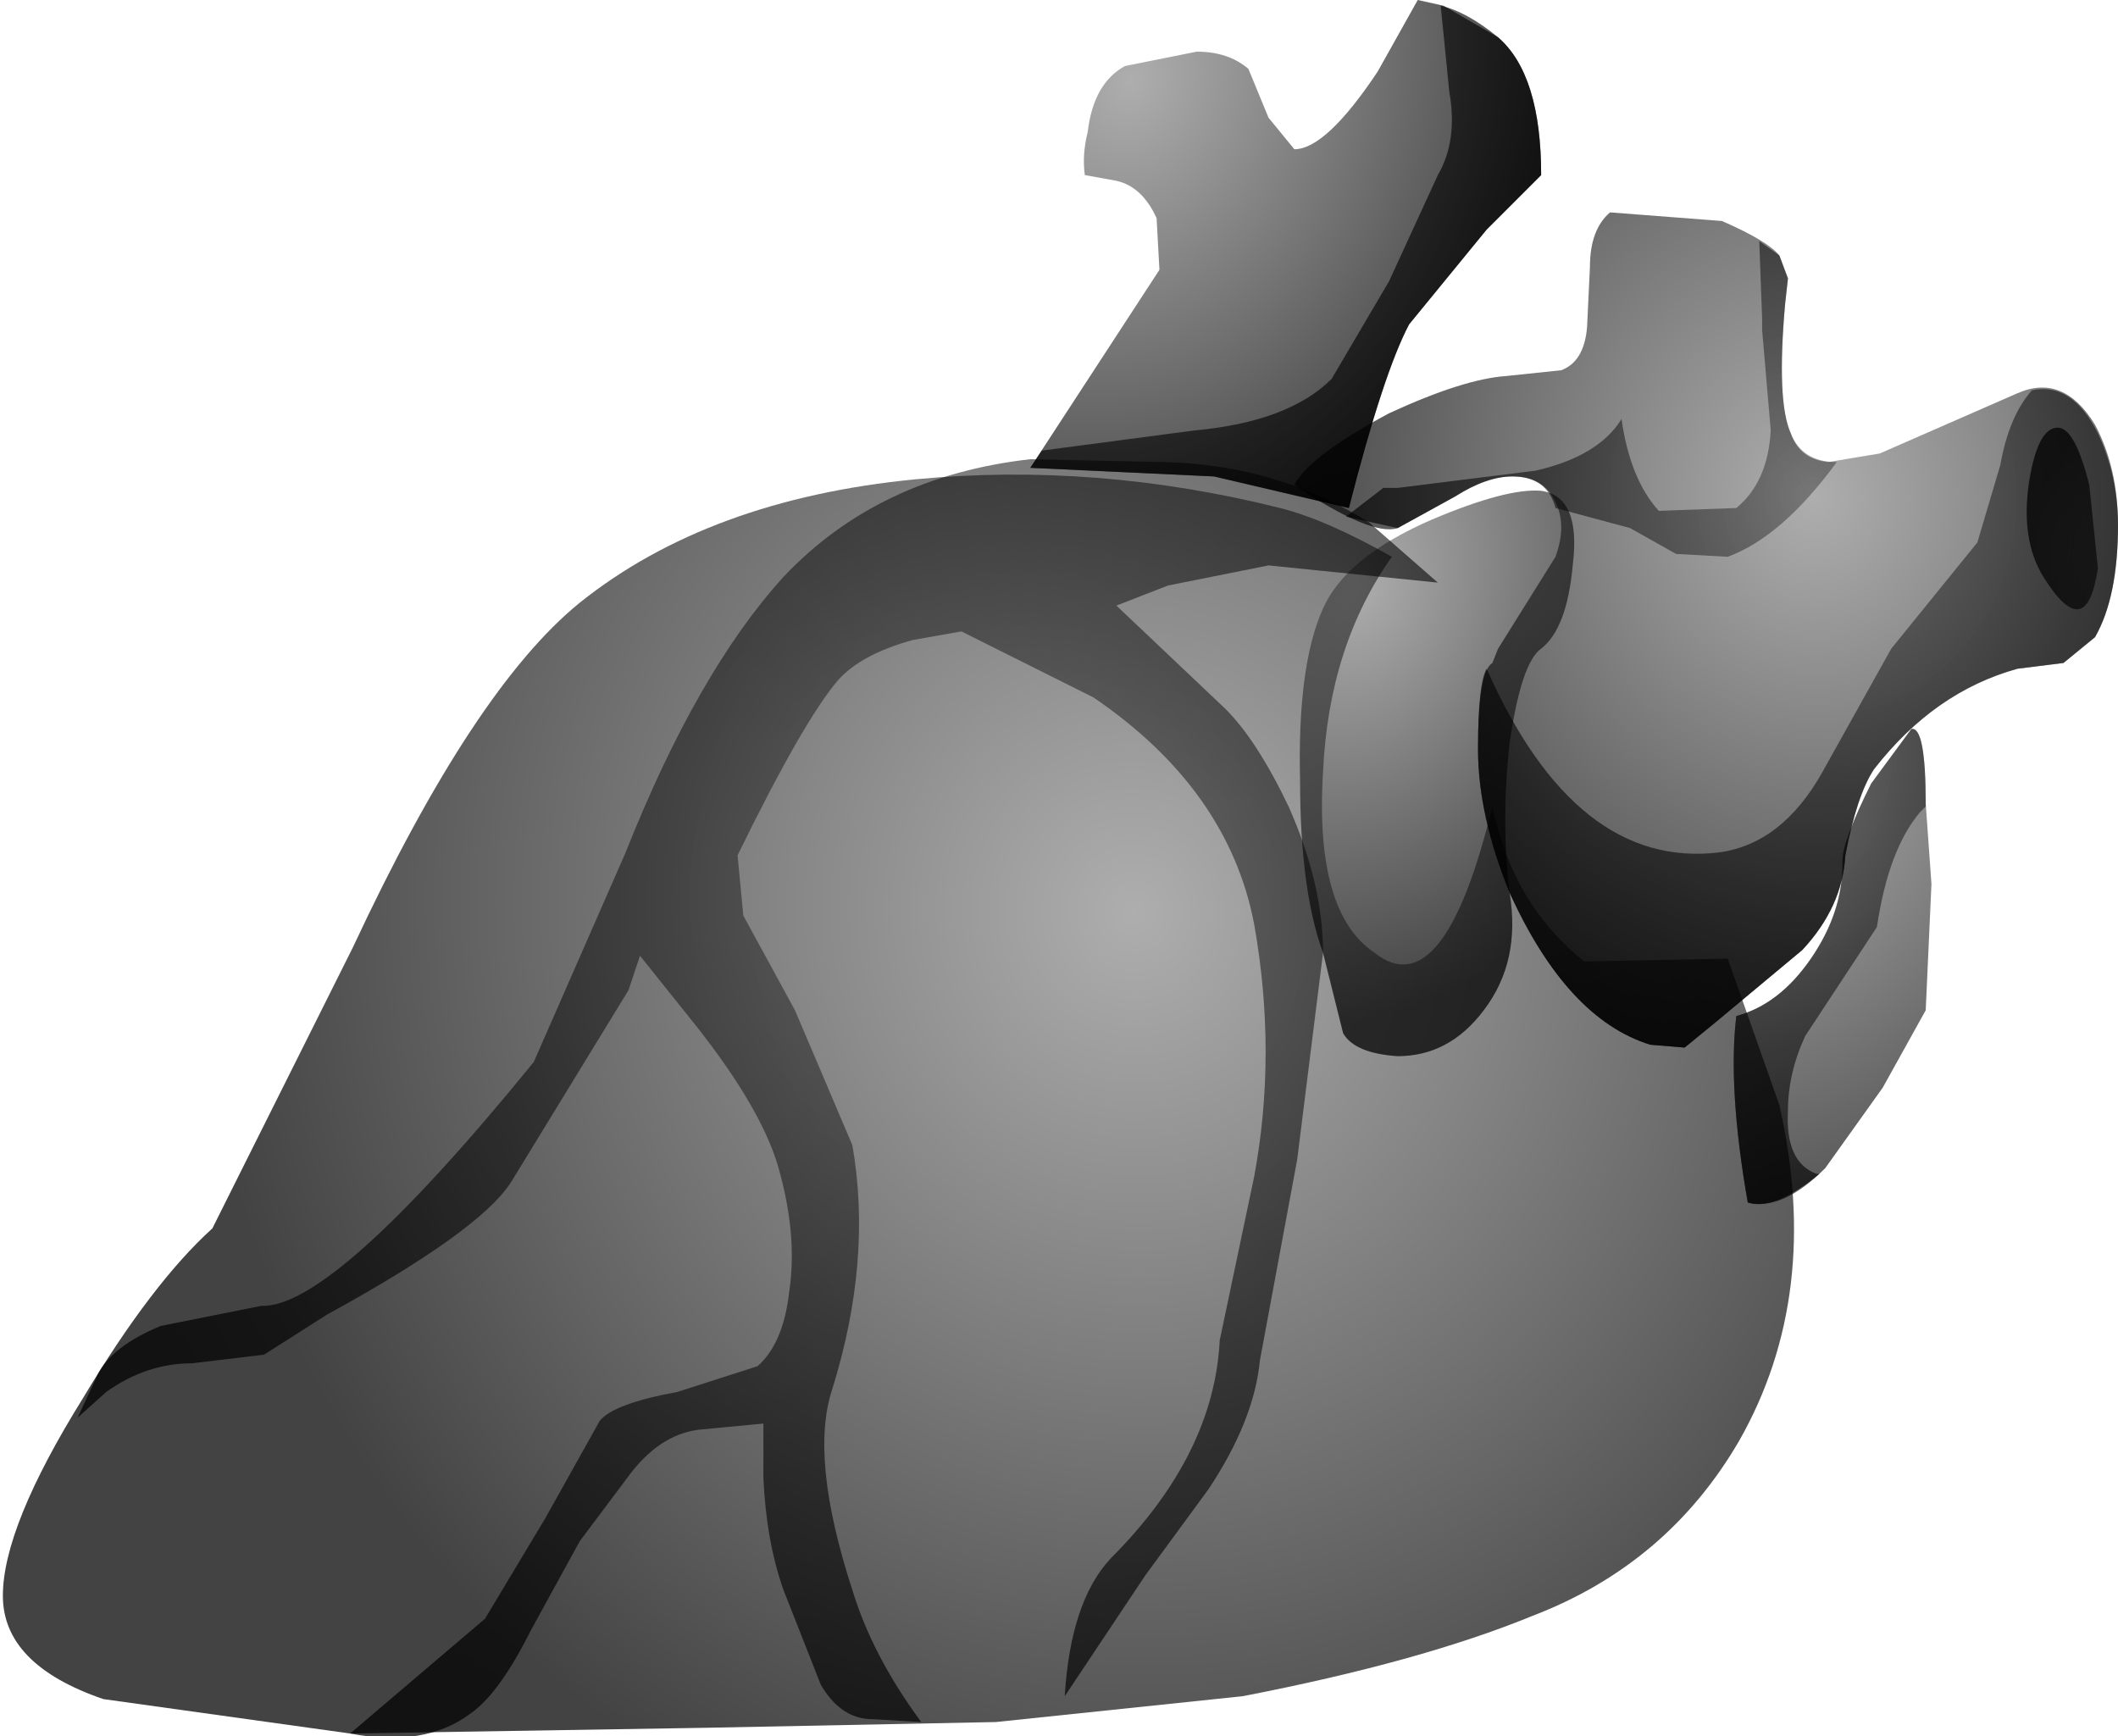<?xml version="1.0" encoding="UTF-8" standalone="no"?>
<svg xmlns:xlink="http://www.w3.org/1999/xlink" height="30.25px" width="36.9px" xmlns="http://www.w3.org/2000/svg">
  <g transform="matrix(1.0, 0.0, 0.0, 1.0, 0.0, 0.0)">
    <use height="30.25" transform="matrix(1.0, 0.0, 0.0, 1.0, 0.05, 0.0)" width="36.85" xlink:href="#shape0"/>
  </g>
  <defs>
    <g id="shape0" transform="matrix(1.0, 0.0, 0.0, 1.0, -0.05, 0.0)">
      <path d="M30.1 16.7 L31.0 19.25 Q31.75 22.55 30.3 25.1 29.05 27.25 26.7 28.15 24.75 28.95 21.65 29.55 L17.35 30.0 12.3 30.1 6.1 30.2 1.8 29.6 Q0.05 29.0 0.05 27.8 0.05 26.6 1.45 24.35 2.65 22.35 3.7 21.4 L6.15 16.5 Q8.25 12.0 10.1 10.5 12.35 8.7 15.95 8.35 19.1 8.05 22.3 8.85 23.1 9.05 24.25 9.7 23.15 11.25 23.05 13.45 22.9 15.9 23.95 16.6 25.15 17.55 26.0 14.05 26.35 15.75 27.6 16.75 L30.1 16.7" fill="url(#gradient0)" fill-rule="evenodd" stroke="none"/>
      <path d="M17.95 8.0 L20.3 8.05 Q22.25 8.1 23.85 9.1 L25.05 10.15 22.1 9.85 20.35 10.2 19.45 10.55 21.35 12.35 Q21.9 12.9 22.45 14.05 23.05 15.4 23.05 16.6 L22.6 20.2 21.95 23.7 Q21.85 24.75 21.05 25.95 L19.95 27.45 18.55 29.55 Q18.65 27.9 19.35 27.15 21.15 25.35 21.25 23.35 L21.85 20.5 Q22.25 18.35 21.85 16.1 21.4 13.75 19.05 12.15 L16.75 11.0 15.9 11.15 Q15.0 11.4 14.6 11.85 14.0 12.55 12.85 14.9 L12.95 15.95 13.85 17.6 14.85 19.95 Q15.2 21.95 14.5 24.2 14.1 25.4 14.85 27.7 15.2 28.85 16.05 30.0 L15.2 29.95 Q14.65 29.95 14.3 29.35 L13.65 27.7 Q13.35 26.85 13.3 25.75 L13.3 24.8 12.25 24.9 Q11.55 24.95 11.0 25.65 L10.1 26.85 9.25 28.4 Q8.7 29.5 8.2 29.85 7.4 30.45 6.1 30.2 L8.45 28.2 9.5 26.45 10.45 24.75 Q10.7 24.45 11.8 24.25 L13.2 23.8 Q13.65 23.4 13.75 22.5 13.9 21.5 13.55 20.3 13.25 19.3 12.15 17.9 L11.15 16.65 10.95 17.25 8.9 20.6 Q8.35 21.45 5.7 22.9 L4.6 23.6 3.35 23.75 Q2.55 23.75 1.85 24.25 L1.35 24.7 1.7 23.95 Q1.95 23.45 2.8 23.1 L4.55 22.75 Q5.8 22.8 9.3 18.5 L10.9 14.85 Q12.15 11.7 13.65 10.05 15.3 8.3 17.95 8.0" fill="url(#gradient1)" fill-rule="evenodd" stroke="none"/>
      <path d="M27.65 5.7 L27.7 4.65 Q27.7 4.0 28.05 3.7 L30.0 3.85 Q30.8 4.2 31.0 4.45 L31.15 4.85 31.1 5.3 Q30.95 7.0 31.2 7.55 31.35 8.0 31.85 8.05 L32.75 7.9 35.15 6.85 Q35.95 6.5 36.5 7.4 36.9 8.15 36.9 9.15 36.9 10.4 36.5 11.1 L35.95 11.55 35.15 11.65 Q33.7 12.05 32.65 13.4 32.35 13.85 32.15 14.9 32.1 15.8 31.4 16.55 L29.9 17.8 29.35 18.25 28.75 18.2 Q27.3 17.75 26.3 15.55 25.75 14.2 25.75 13.05 25.75 11.7 26.0 11.55 L26.1 11.3 26.6 10.5 27.1 9.7 Q27.3 9.15 27.1 8.75 26.9 8.3 26.35 8.3 25.9 8.3 25.35 8.65 L24.35 9.2 Q23.9 9.35 22.55 8.45 22.8 7.95 24.2 7.2 25.5 6.6 26.25 6.55 L27.2 6.45 Q27.6 6.3 27.65 5.7" fill="url(#gradient2)" fill-rule="evenodd" stroke="none"/>
      <path d="M24.55 5.65 Q24.1 6.5 23.5 8.85 L21.15 8.3 17.95 8.15 20.2 4.7 20.15 3.8 Q19.9 3.25 19.45 3.15 L18.9 3.05 Q18.85 2.7 18.95 2.3 19.05 1.45 19.6 1.15 L20.85 0.9 Q21.4 0.9 21.75 1.2 L22.1 2.05 22.55 2.6 Q23.1 2.6 24.0 1.25 L24.7 0.0 25.15 0.1 26.1 0.65 Q26.85 1.3 26.85 3.05 L25.9 4.0 24.55 5.65" fill="url(#gradient3)" fill-rule="evenodd" stroke="none"/>
      <path d="M23.05 10.6 Q23.45 9.7 24.95 9.05 26.25 8.5 26.85 8.55 27.55 8.65 27.4 9.85 27.3 10.95 26.85 11.3 26.5 11.55 26.3 12.95 26.15 14.3 26.3 15.55 26.5 16.75 25.85 17.6 25.25 18.4 24.35 18.4 23.6 18.35 23.4 18.0 L23.05 16.6 Q22.65 15.5 22.65 13.6 22.6 11.6 23.05 10.6" fill="url(#gradient4)" fill-rule="evenodd" stroke="none"/>
      <path d="M30.7 5.75 L30.7 5.55 30.65 4.2 31.0 4.45 31.15 4.85 31.1 5.3 Q30.95 7.0 31.2 7.55 31.4 8.05 32.0 8.05 31.05 9.35 30.1 9.7 L29.2 9.65 28.4 9.2 27.1 8.85 Q26.95 8.3 26.35 8.3 25.9 8.3 25.35 8.65 L24.35 9.2 23.45 9.0 24.1 8.5 24.35 8.5 26.75 8.2 Q27.85 7.95 28.25 7.3 28.4 8.35 28.9 8.9 L30.25 8.85 Q30.8 8.4 30.85 7.5 L30.7 5.75" fill="url(#gradient5)" fill-rule="evenodd" stroke="none"/>
      <path d="M32.95 11.3 L34.45 9.45 34.85 8.1 Q35.0 7.25 35.4 6.8 36.1 6.65 36.55 7.55 36.9 8.3 36.9 9.15 36.9 10.4 36.5 11.1 L35.95 11.55 35.15 11.65 Q33.7 12.05 32.65 13.4 32.35 13.85 32.15 14.9 32.1 15.8 31.4 16.55 L29.9 17.8 29.35 18.25 28.75 18.2 Q27.3 17.75 26.3 15.55 25.75 14.2 25.75 13.05 25.75 11.9 25.9 11.65 27.45 15.15 29.95 14.85 31.05 14.7 31.75 13.45 L32.95 11.3" fill="url(#gradient6)" fill-rule="evenodd" stroke="none"/>
      <path d="M35.35 8.4 Q35.5 7.45 35.85 7.45 36.15 7.45 36.4 8.45 L36.55 9.9 Q36.35 11.25 35.6 10.05 35.2 9.4 35.35 8.4" fill="url(#gradient7)" fill-rule="evenodd" stroke="none"/>
      <path d="M26.1 0.65 Q26.85 1.3 26.85 3.05 L25.9 4.0 24.55 5.65 Q24.1 6.5 23.5 8.85 L21.15 8.3 17.95 8.15 18.15 7.85 20.8 7.5 Q22.45 7.35 23.2 6.6 L24.2 4.9 25.05 3.05 Q25.4 2.45 25.25 1.6 L25.1 0.1 Q25.55 0.2 26.1 0.65" fill="url(#gradient8)" fill-rule="evenodd" stroke="none"/>
      <path d="M32.6 13.65 L33.3 12.7 Q33.55 12.65 33.55 14.0 L33.65 15.4 33.55 17.6 32.8 18.95 31.8 20.35 Q31.05 21.1 30.45 20.95 30.1 18.95 30.25 17.7 31.0 17.5 31.55 16.7 32.1 15.9 32.1 15.05 L32.1 15.0 Q32.1 14.65 32.6 13.65" fill="url(#gradient9)" fill-rule="evenodd" stroke="none"/>
      <path d="M33.45 14.15 Q32.9 14.8 32.7 16.15 L31.45 18.05 Q31.15 18.7 31.15 19.35 31.1 20.25 31.65 20.45 L31.7 20.45 Q30.9 21.1 30.45 20.95 30.1 18.95 30.25 17.7 31.0 17.5 31.55 16.7 32.1 15.9 32.1 15.05 L32.1 15.0 Q32.1 14.65 32.6 13.65 L33.3 12.7 Q33.55 12.65 33.55 14.0 L33.55 14.05 33.45 14.15" fill="url(#gradient10)" fill-rule="evenodd" stroke="none"/>
    </g>
    <radialGradient cx="0" cy="0" gradientTransform="matrix(-0.02, -0.001, -6.0E-4, 0.021, 19.75, 15.9)" gradientUnits="userSpaceOnUse" id="gradient0" r="819.2" spreadMethod="pad">
      <stop offset="0.0" stop-color="#000000" stop-opacity="0.318"/>
      <stop offset="1.0" stop-color="#000000" stop-opacity="0.737"/>
    </radialGradient>
    <radialGradient cx="0" cy="0" gradientTransform="matrix(-0.019, -9.0E-4, -6.0E-4, 0.02, 16.3, 15.6)" gradientUnits="userSpaceOnUse" id="gradient1" r="819.2" spreadMethod="pad">
      <stop offset="0.0" stop-color="#000000" stop-opacity="0.318"/>
      <stop offset="1.0" stop-color="#000000" stop-opacity="0.737"/>
    </radialGradient>
    <radialGradient cx="0" cy="0" gradientTransform="matrix(-0.012, -6.0E-4, -4.0E-4, 0.013, 31.6, 8.65)" gradientUnits="userSpaceOnUse" id="gradient2" r="819.2" spreadMethod="pad">
      <stop offset="0.0" stop-color="#000000" stop-opacity="0.318"/>
      <stop offset="1.0" stop-color="#000000" stop-opacity="0.737"/>
    </radialGradient>
    <radialGradient cx="0" cy="0" gradientTransform="matrix(0.007, 0.006, 0.006, -0.009, 19.7, 1.4)" gradientUnits="userSpaceOnUse" id="gradient3" r="819.2" spreadMethod="pad">
      <stop offset="0.0" stop-color="#000000" stop-opacity="0.318"/>
      <stop offset="1.0" stop-color="#000000" stop-opacity="0.737"/>
    </radialGradient>
    <radialGradient cx="0" cy="0" gradientTransform="matrix(0.006, 0.005, 0.005, -0.008, 23.6, 10.15)" gradientUnits="userSpaceOnUse" id="gradient4" r="819.2" spreadMethod="pad">
      <stop offset="0.0" stop-color="#000000" stop-opacity="0.318"/>
      <stop offset="1.0" stop-color="#000000" stop-opacity="0.737"/>
    </radialGradient>
    <radialGradient cx="0" cy="0" gradientTransform="matrix(-0.012, -6.0E-4, -4.0E-4, 0.013, 31.6, 8.65)" gradientUnits="userSpaceOnUse" id="gradient5" r="819.2" spreadMethod="pad">
      <stop offset="0.0" stop-color="#000000" stop-opacity="0.318"/>
      <stop offset="1.0" stop-color="#000000" stop-opacity="0.737"/>
    </radialGradient>
    <radialGradient cx="0" cy="0" gradientTransform="matrix(-0.012, -6.0E-4, -4.0E-4, 0.013, 31.6, 8.65)" gradientUnits="userSpaceOnUse" id="gradient6" r="819.2" spreadMethod="pad">
      <stop offset="0.0" stop-color="#000000" stop-opacity="0.318"/>
      <stop offset="1.0" stop-color="#000000" stop-opacity="0.737"/>
    </radialGradient>
    <radialGradient cx="0" cy="0" gradientTransform="matrix(-0.005, -3.0E-4, -2.0E-4, 0.005, 39.4, 10.1)" gradientUnits="userSpaceOnUse" id="gradient7" r="819.2" spreadMethod="pad">
      <stop offset="0.0" stop-color="#000000" stop-opacity="0.318"/>
      <stop offset="1.0" stop-color="#000000" stop-opacity="0.737"/>
    </radialGradient>
    <radialGradient cx="0" cy="0" gradientTransform="matrix(0.007, 0.006, 0.006, -0.009, 19.7, 1.4)" gradientUnits="userSpaceOnUse" id="gradient8" r="819.2" spreadMethod="pad">
      <stop offset="0.0" stop-color="#000000" stop-opacity="0.318"/>
      <stop offset="1.0" stop-color="#000000" stop-opacity="0.737"/>
    </radialGradient>
    <radialGradient cx="0" cy="0" gradientTransform="matrix(0.008, 0.006, 0.007, -0.01, 30.65, 13.65)" gradientUnits="userSpaceOnUse" id="gradient9" r="819.2" spreadMethod="pad">
      <stop offset="0.0" stop-color="#000000" stop-opacity="0.318"/>
      <stop offset="1.0" stop-color="#000000" stop-opacity="0.737"/>
    </radialGradient>
    <radialGradient cx="0" cy="0" gradientTransform="matrix(0.008, 0.006, 0.007, -0.01, 30.65, 13.65)" gradientUnits="userSpaceOnUse" id="gradient10" r="819.2" spreadMethod="pad">
      <stop offset="0.0" stop-color="#000000" stop-opacity="0.318"/>
      <stop offset="1.0" stop-color="#000000" stop-opacity="0.737"/>
    </radialGradient>
  </defs>
</svg>
